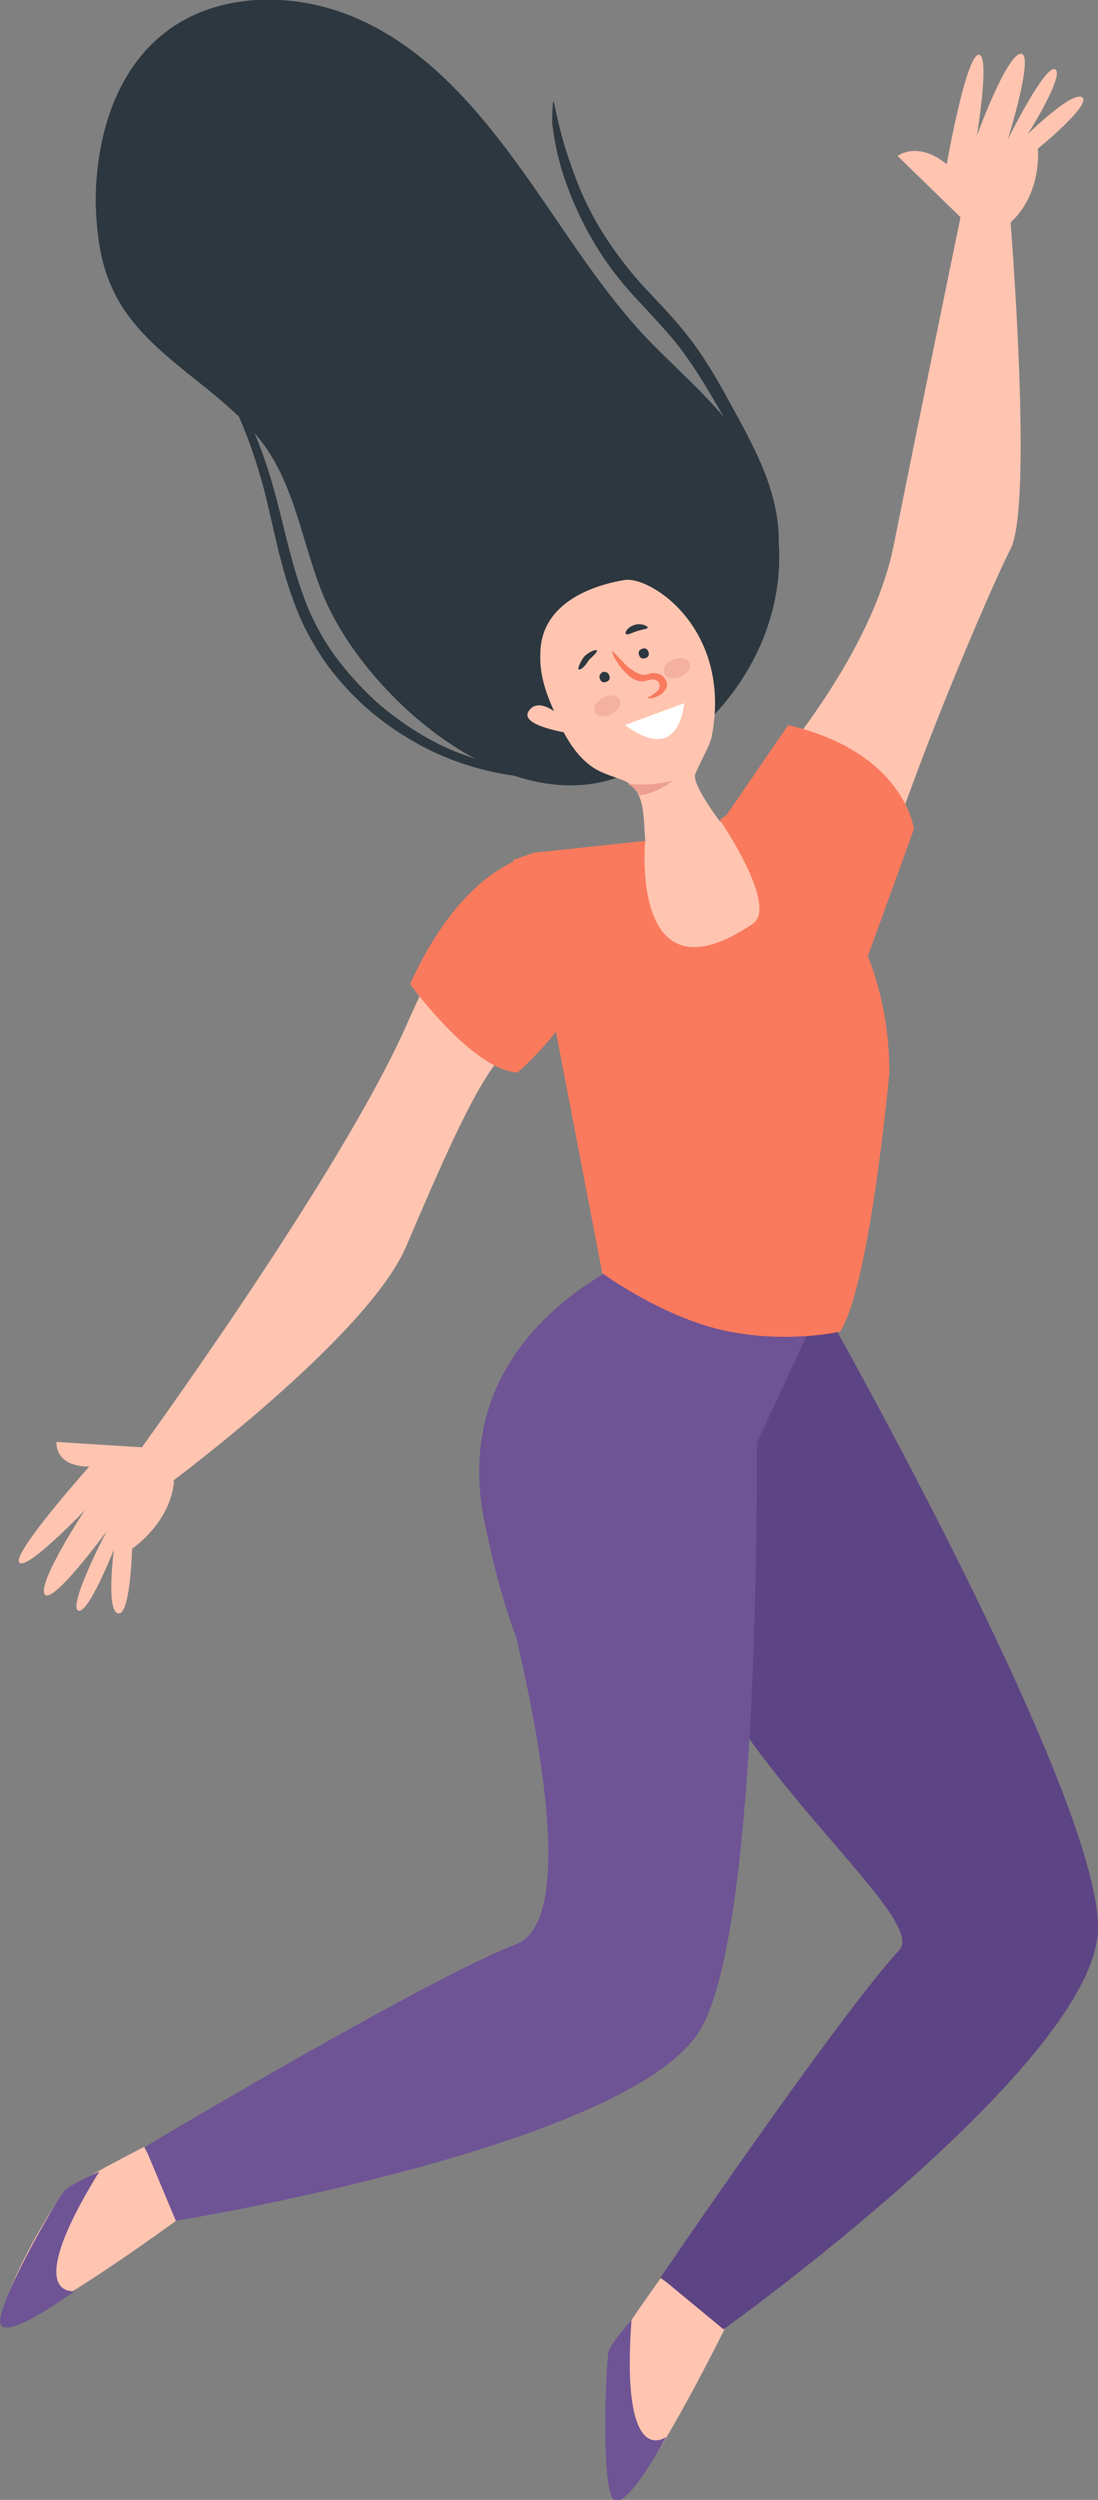 <svg version="1.1" id="OBJECTS" xmlns="http://www.w3.org/2000/svg" x="0" y="0" viewBox="0 0 120.5 274.1" xml:space="preserve">
  <rect x="0" y="0" width="120.5" height="274.1" fill="#808080" stroke="none"/>
  <style>
    .st0{fill:#2c373f}.st1{fill:#ffc5b1}.st2{fill:#f97a5d}.st4{fill:#6e5395}.st6{fill:#f4b19f}
  </style>
  <path class="st0" d="M35.4 65.1c-2.1-5.2-2.9-11-6-15.7-4.5-6.7-13.2-10-16.8-17.2-1.6-3.1-2-6.6-2.1-10 0-6.8 2-14 7.2-18.3 6-5 15.1-4.9 22.1-1.6 7.1 3.3 12.4 9.4 17 15.7 4.6 6.3 8.6 13.1 13.9 18.8 4 4.2 8.6 7.9 11.6 12.8 8.2 13.6-.2 30.8-14.7 35.7-12.5 4.3-27.8-9.3-32.2-20.2z"/>
  <path class="st1" d="M17.4 160.9c1.3 1-.1.3 1.7 1.5-.4 4.6-4.6 7.4-4.6 7.4s-.2 7.3-1.5 7.1c-1.4-.1-.5-7-.5-7s-2.8 7.1-3.9 6.7c-1.2-.5 3.1-8.7 3.1-8.7s-6 8.2-6.8 6.9c-.8-1.3 4.4-9.2 4.4-9.2s-6.5 6.8-7.2 5.7c-.7-1.1 7.7-10.5 7.7-10.5-3.9 0-3.6-2.7-3.6-2.7l9.5.6c-.1 0 1.1 1.7 1.7 2.2zM108.4 24c1.6.3.4-.3 2.5.4 3.5-3.2 3-8.1 3-8.1s5.8-4.7 4.9-5.6c-1-.9-6 4-6 4s4.1-6.5 3-7.1c-1.1-.6-5.2 7.7-5.2 7.7s3-9.6 1.4-9.4c-1.6.2-4.8 9-4.8 9s1.5-9 .2-8.9c-1.4.1-3.5 12-3.5 12-3.2-2.6-5.4-.9-5.4-.9l7 6.8c-.1.1 2.1 0 2.9.1zM68.5 63.6c2.9-.5 11.9 5.4 9.6 17.2-.2 1-1.5 3.2-1.8 4.1-.4 1.1 2.8 5.3 2.8 5.3l-8.2 2.6c-.4-2.5.2-6.1-2.4-7.2-1-.4-2.1-.7-3-1.2-2.5-1.4-3.9-4.4-4.9-6.9-.8-1.8-1.4-3.8-1.3-5.8 0-4.9 4.5-7.3 9.2-8.1z"/>
  <path class="st1" d="M84.9 96c0-4.3-1.4-5.9-5.8-5.9-4.5 0-10.4 1.6-10.4 5.9 0 4.3 3.2 9.6 7.6 9.6 4.5 0 8.6-5.3 8.6-9.6z"/>
  <path class="st1" d="M81.4 88.1s13.9-14.3 16.7-28.4c2.8-14 7.5-36.8 7.5-36.8l5.3 1.4s2.5 31.1 0 35.9c-2.5 4.8-16.7 37.9-16.4 46.3L81.4 88.1zM56.6 95s-4.7.8-11.9 17.2-29.5 47-29.5 47l3.6 3.3s21.7-16.1 25.8-25.9c4.2-9.8 9.4-22 11.9-21.4 2.6.5 13.2-14.1.1-20.2z"/>
  <path class="st2" d="M93.8 108.8l6.5-17.9s-1-8.4-13.8-11.4L79.3 90l14.5 18.8zM58.8 93.7s-7.6.6-13.8 14.2c0 0 6.8 9.4 11.8 9.7 0 0 18.4-15.8 2-23.9z"/>
  <path class="st1" d="M79.8 254.8s-11 22.5-12.3 18.3c-1.3-4.2-.9-14.2-.2-15.6.7-1.4 5.2-7.7 5.2-7.7l7.3 5z"/>
  <path d="M80.6 147.8l10.1-3.9s29.9 52.8 29.8 67.5c-.1 14.7-41.1 44-41.1 44l-6.9-5.7s19.4-28.5 26.2-35.9c3.4-3.7-20.8-21.8-24.5-39.3-3.7-17.4 6.4-26.7 6.4-26.7z" fill="#5d4484"/>
  <path class="st1" d="M20 243S-.6 258.2.2 253.9c.9-4.3 6-13 7.3-13.9 1.3-1 8.3-4.6 8.3-4.6L20 243z"/>
  <path class="st4" d="M53.2 166.5L83 149.3s1.2 60-6 73-57.7 21.2-57.7 21.2l-3.4-8.1s31.2-18.6 40.7-22.2c9.7-3.7-3.4-46.7-3.4-46.7z"/>
  <path class="st4" d="M70.9 137.4s-21.9 7.8-17.8 29.1c4.2 21.3 11.2 25.3 11.2 25.3L77 171.2l12.6-27-12.6-1.6-6.1-5.2z"/>
  <path class="st2" d="M81.4 88.1s16.2 9.1 16.2 29.5c0 0-2.1 23.3-5.4 28.4 0 0-5.4 1.3-12.2 0-7.1-1.4-13.9-6.4-13.9-6.4L60.6 111l-4.3-16.7 2.3-.8 12.2-1.3s-1.7 18.2 11.8 9.1c2.9-1.9-3.6-11.4-3.6-11.4l2.4-1.8z"/>
  <path class="st0" d="M19.1 34.2c.1-.1.8.6 2 2s2.8 3.5 4.4 6.3c1.6 2.8 3.2 6.4 4.4 10.6 1.2 4.1 2 8.8 3.8 13.3.9 2.2 2.1 4.3 3.5 6.1 1.4 1.8 2.9 3.4 4.5 4.8 3.2 2.7 6.6 4.6 9.6 5.6 3 1.1 5.6 1.6 7.3 1.8 1.8.2 2.8.2 2.8.3 0 .1-1 .2-2.8.2-1.8 0-4.5-.4-7.6-1.4-3.1-1-6.7-2.8-10.1-5.6-1.7-1.4-3.3-3.1-4.7-4.9-1.4-1.9-2.7-4.1-3.6-6.4-1.9-4.7-2.6-9.4-3.7-13.5s-2.5-7.6-4-10.5c-1.5-2.8-2.9-5-4-6.5-1.3-1.4-1.9-2.1-1.8-2.2z"/>
  <g>
    <path class="st0" d="M60.7 11.1c.2 0 .5 3.3 2.4 8.2.9 2.5 2.3 5.3 4.3 8.1 1 1.4 2.1 2.8 3.4 4.2 1.3 1.4 2.7 2.8 4 4.4 2.7 3.2 4.5 6.7 6.2 9.8 1.7 3.1 3.1 6 3.8 8.7.7 2.6.8 4.9.5 6.4-.2 1.5-.6 2.3-.7 2.3-.1 0 .1-.8.1-2.3.1-1.5-.1-3.6-.9-6.1-.8-2.5-2.2-5.3-3.9-8.3-1.8-3-3.6-6.4-6.2-9.5-1.3-1.5-2.7-3-4-4.4-1.3-1.4-2.5-2.9-3.5-4.4-2-3-3.3-5.9-4.2-8.5-.9-2.6-1.2-4.7-1.4-6.2 0-1.6.1-2.4.1-2.4z"/>
  </g>
  <g>
    <path class="st2" d="M71.1 76.5c0-.1.5-.2 1.1-.8.1-.1.2-.3.2-.5 0-.1-.1-.4-.2-.5-.2-.1-.3-.2-.6-.2-.2 0-.5.1-.9.2-.8.1-1.5-.4-1.9-.8-.4-.4-.8-.8-1-1.2-.5-.7-.7-1.3-.6-1.3.1 0 .4.4 1 1 .3.3.6.7 1.1 1 .4.3.9.6 1.4.6.3 0 .6-.2 1-.2s.8.1 1.1.4c.3.3.4.6.4 1-.1.4-.3.6-.5.8-.9.7-1.6.6-1.6.5z"/>
  </g>
  <path d="M75.1 77.1l-6.5 2.4c0-.1 5.5 4.8 6.5-2.4z" fill="#fff"/>
  <path class="st6" d="M68 76.7c.3.5-.1 1.2-.9 1.6s-1.5.3-1.8-.2c-.3-.5.1-1.2.9-1.6.7-.4 1.5-.3 1.8.2zM75.7 72.7c.2.5-.2 1.2-1 1.5-.8.3-1.6.2-1.8-.4-.2-.5.2-1.2 1-1.5.8-.3 1.6-.1 1.8.4z"/>
  <path d="M68.8 85.9s2.2.4 5-.3c0 0-1.4 1.3-3.6 1.6 0 .1-.5-.9-1.4-1.3z" fill="#eda091"/>
  <path class="st0" d="M71 71.2c.2.2.3.6.1.8-.2.2-.6.3-.8.1-.2-.2-.3-.6-.1-.8.2-.2.6-.3.8-.1zM66.7 73.8c.2.2.3.6.1.8-.2.2-.6.3-.8.1-.2-.2-.3-.6-.1-.8.2-.3.5-.3.8-.1z"/>
  <g>
    <path class="st0" d="M71.1 68.8c-.1.2-.6.2-1.2.4s-1.1.5-1.2.3c-.2-.1.2-.8 1-1 .8-.2 1.4.2 1.4.3z"/>
  </g>
  <g>
    <path class="st0" d="M63.5 73.4c-.1-.1.1-.7.6-1.4.6-.6 1.3-.8 1.4-.7.1.2-.4.6-.9 1.1-.4.7-.9 1.1-1.1 1z"/>
  </g>
  <path class="st1" d="M61.1 78.2S59 76.4 58 78s4.5 2.4 4.5 2.4l-1.4-2.2z"/>
  <path class="st4" d="M10.9 238.1s-3 1.3-3.8 2.1-7.9 13.1-7 14.7 8.1-3.7 8.1-3.7-6 1 2.7-13.1M69.3 254.4s-2.1 2.3-2.5 3.4c-.3 1.1-.9 15.3.6 16.3s5.7-6.9 5.7-6.9-5 3.8-3.8-12.8"/>
</svg>
